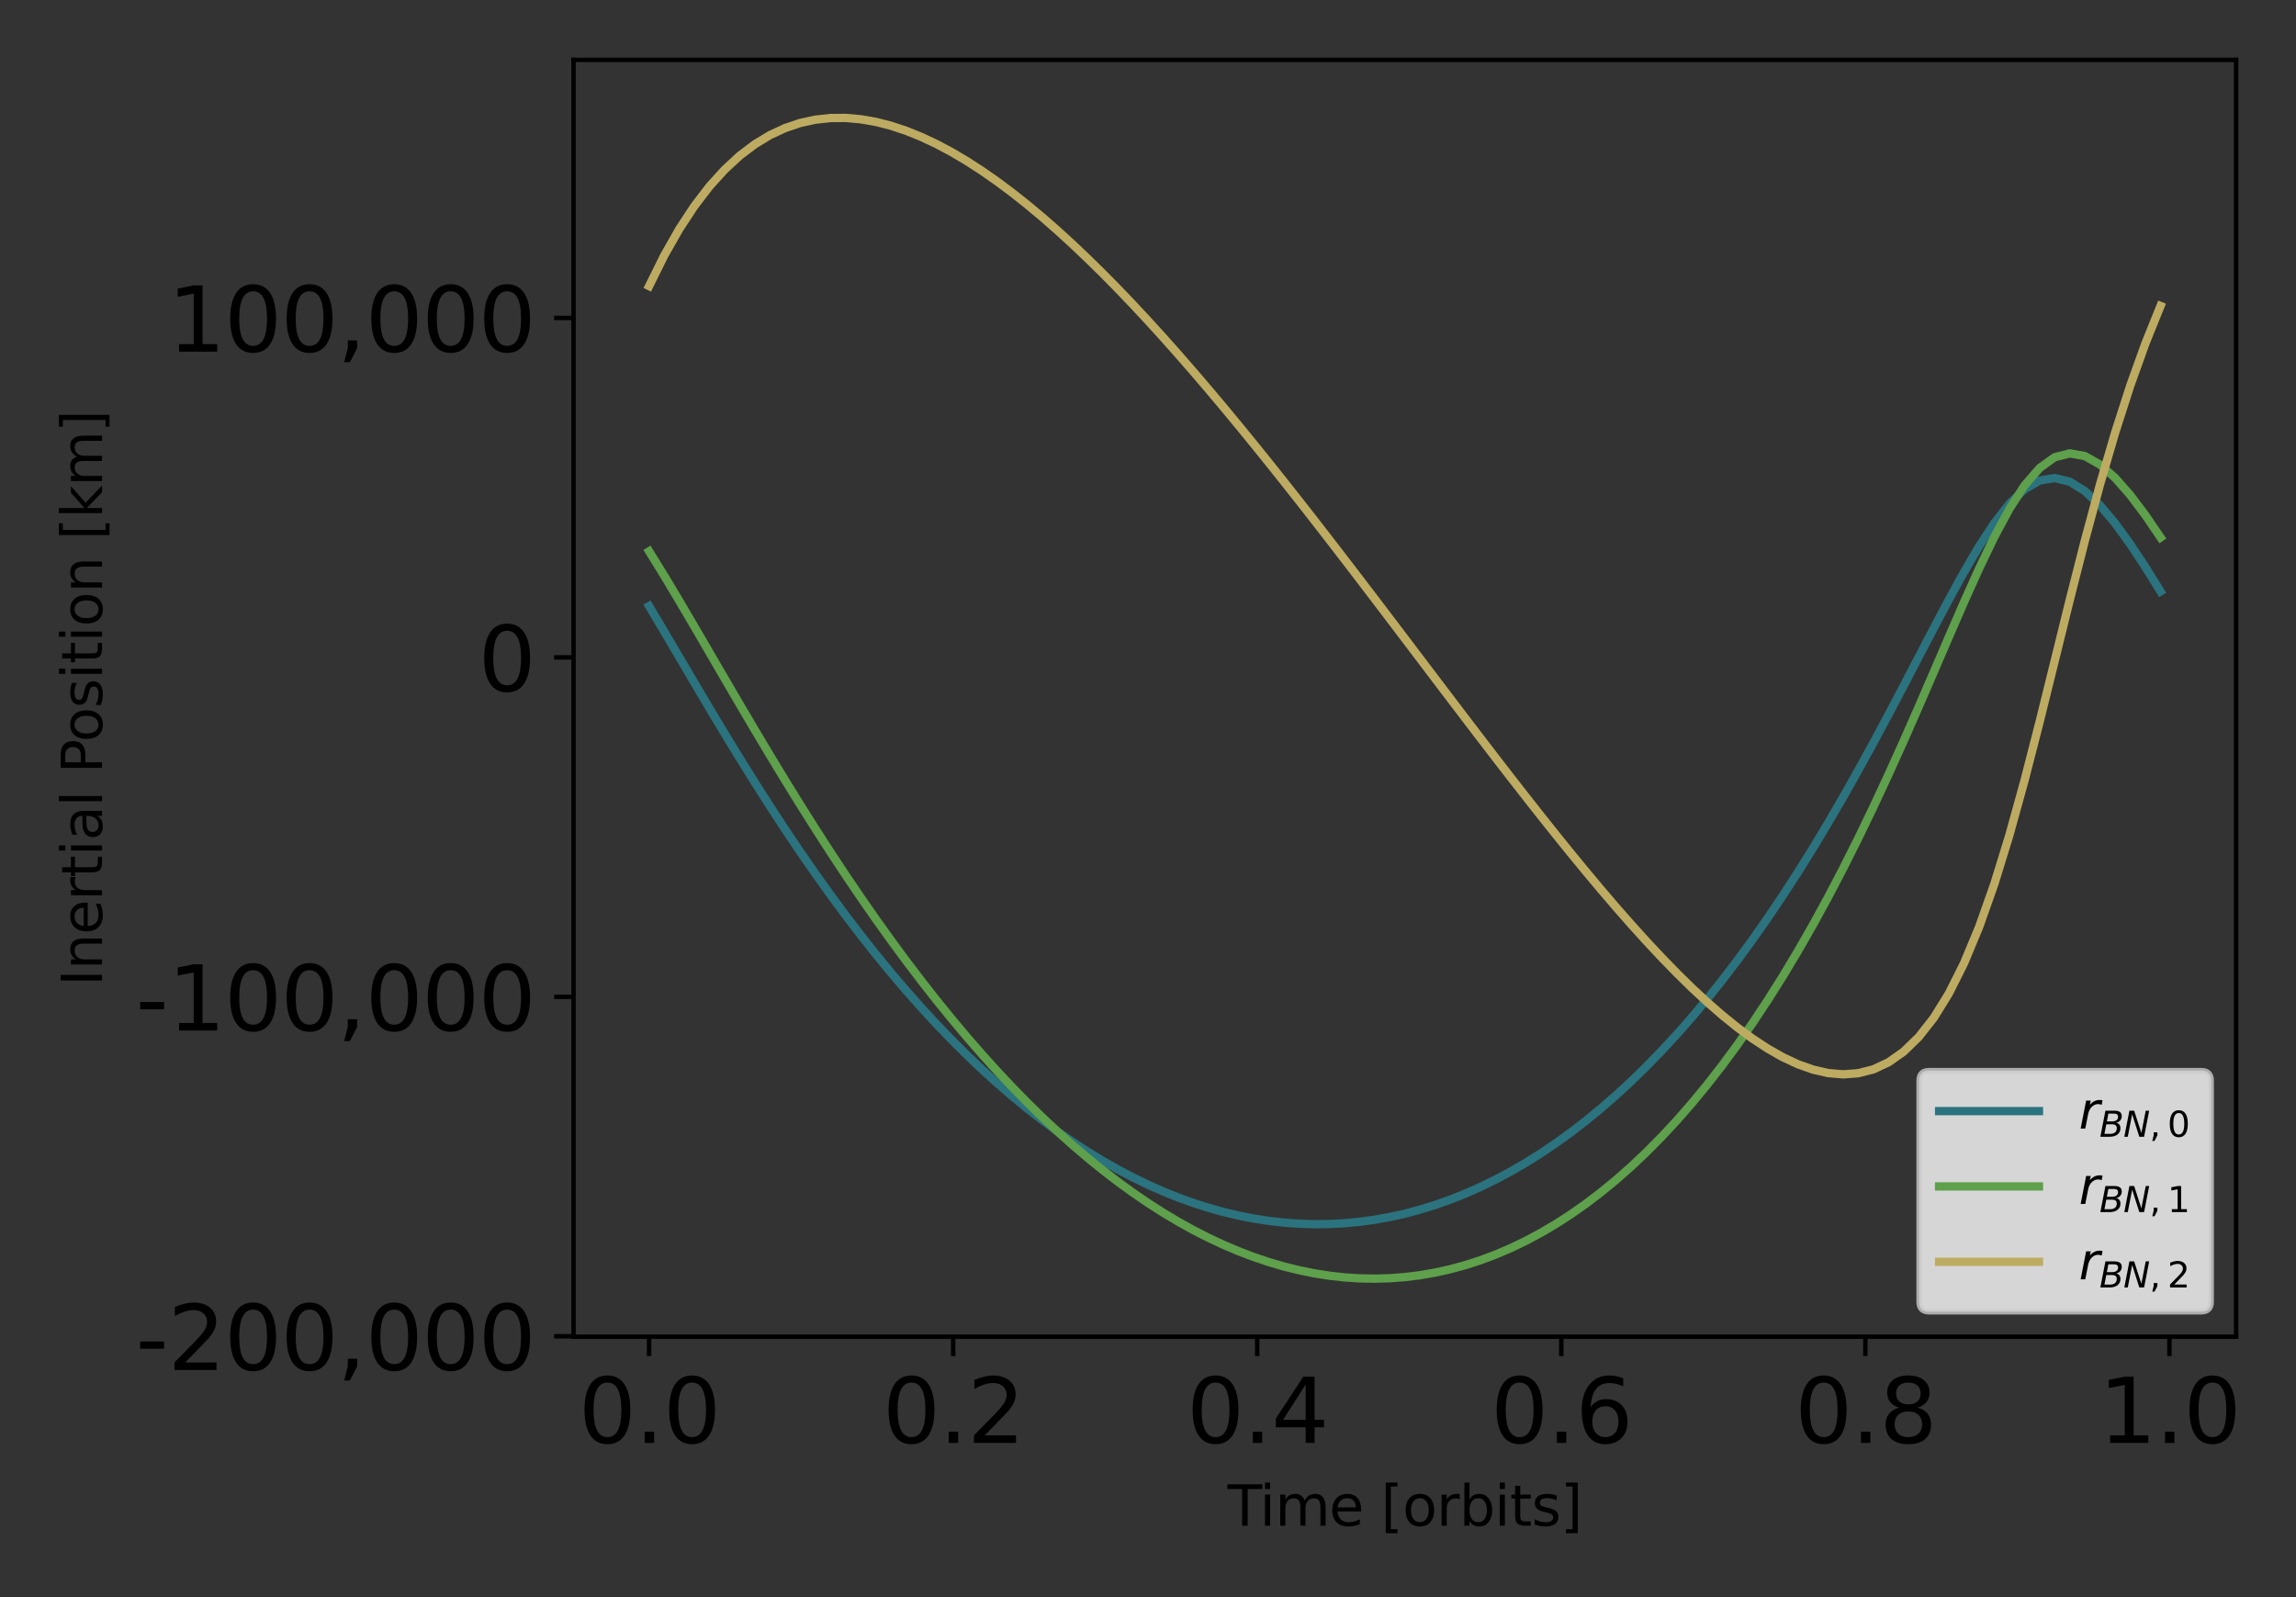 <?xml version="1.0" encoding="utf-8" standalone="no"?>
<!DOCTYPE svg PUBLIC "-//W3C//DTD SVG 1.1//EN"
  "http://www.w3.org/Graphics/SVG/1.1/DTD/svg11.dtd">
<svg xmlns:xlink="http://www.w3.org/1999/xlink" width="414pt" height="288pt" viewBox="0 0 414 288" xmlns="http://www.w3.org/2000/svg" version="1.1">
 <rect x="0" y="0" width="414" height="288" fill="#333333" stroke="none"/>
 <defs>
  <style type="text/css">*{stroke-linejoin: round; stroke-linecap: butt}</style>
 </defs>
 <g id="figure_1">
  <g id="patch_1">
   <path d="M 0 288 
L 414 288 
L 414 0 
L 0 0 
L 0 288 
z
" style="fill: none"/>
  </g>
  <g id="axes_1">
   <g id="patch_2">
    <path d="M 103.416 241.037 
L 403.2 241.037 
L 403.2 10.8 
L 103.416 10.8 
L 103.416 241.037 
z
" style="fill: none"/>
   </g>
   <g id="matplotlib.axis_1">
    <g id="xtick_1">
     <g id="line2d_1">
      <defs>
       <path id="mba7c7a1833" d="M 0 0 
L 0 3.5 
" style="stroke: #000000; stroke-width: 0.8"/>
      </defs>
      <g>
       <use xlink:href="#mba7c7a1833" x="117.042" y="241.037" style="stroke: #000000; stroke-width: 0.8"/>
      </g>
     </g>
     <g id="text_1">
      <!-- 0.0 -->
      <g transform="translate(104.32 260.194) scale(0.16 -0.16)">
       <defs>
        <path id="DejaVuSans-30" d="M 2034 4250 
Q 1547 4250 1301 3770 
Q 1056 3291 1056 2328 
Q 1056 1369 1301 889 
Q 1547 409 2034 409 
Q 2525 409 2770 889 
Q 3016 1369 3016 2328 
Q 3016 3291 2770 3770 
Q 2525 4250 2034 4250 
z
M 2034 4750 
Q 2819 4750 3233 4129 
Q 3647 3509 3647 2328 
Q 3647 1150 3233 529 
Q 2819 -91 2034 -91 
Q 1250 -91 836 529 
Q 422 1150 422 2328 
Q 422 3509 836 4129 
Q 1250 4750 2034 4750 
z
" transform="scale(0.016)"/>
        <path id="DejaVuSans-2e" d="M 684 794 
L 1344 794 
L 1344 0 
L 684 0 
L 684 794 
z
" transform="scale(0.016)"/>
       </defs>
       <use xlink:href="#DejaVuSans-30"/>
       <use xlink:href="#DejaVuSans-2e" transform="translate(63.623 0)"/>
       <use xlink:href="#DejaVuSans-30" transform="translate(95.41 0)"/>
      </g>
     </g>
    </g>
    <g id="xtick_2">
     <g id="line2d_2">
      <g>
       <use xlink:href="#mba7c7a1833" x="171.869" y="241.037" style="stroke: #000000; stroke-width: 0.8"/>
      </g>
     </g>
     <g id="text_2">
      <!-- 0.2 -->
      <g transform="translate(159.146 260.194) scale(0.16 -0.16)">
       <defs>
        <path id="DejaVuSans-32" d="M 1228 531 
L 3431 531 
L 3431 0 
L 469 0 
L 469 531 
Q 828 903 1448 1529 
Q 2069 2156 2228 2338 
Q 2531 2678 2651 2914 
Q 2772 3150 2772 3378 
Q 2772 3750 2511 3984 
Q 2250 4219 1831 4219 
Q 1534 4219 1204 4116 
Q 875 4013 500 3803 
L 500 4441 
Q 881 4594 1212 4672 
Q 1544 4750 1819 4750 
Q 2544 4750 2975 4387 
Q 3406 4025 3406 3419 
Q 3406 3131 3298 2873 
Q 3191 2616 2906 2266 
Q 2828 2175 2409 1742 
Q 1991 1309 1228 531 
z
" transform="scale(0.016)"/>
       </defs>
       <use xlink:href="#DejaVuSans-30"/>
       <use xlink:href="#DejaVuSans-2e" transform="translate(63.623 0)"/>
       <use xlink:href="#DejaVuSans-32" transform="translate(95.41 0)"/>
      </g>
     </g>
    </g>
    <g id="xtick_3">
     <g id="line2d_3">
      <g>
       <use xlink:href="#mba7c7a1833" x="226.696" y="241.037" style="stroke: #000000; stroke-width: 0.8"/>
      </g>
     </g>
     <g id="text_3">
      <!-- 0.4 -->
      <g transform="translate(213.973 260.194) scale(0.16 -0.16)">
       <defs>
        <path id="DejaVuSans-34" d="M 2419 4116 
L 825 1625 
L 2419 1625 
L 2419 4116 
z
M 2253 4666 
L 3047 4666 
L 3047 1625 
L 3713 1625 
L 3713 1100 
L 3047 1100 
L 3047 0 
L 2419 0 
L 2419 1100 
L 313 1100 
L 313 1709 
L 2253 4666 
z
" transform="scale(0.016)"/>
       </defs>
       <use xlink:href="#DejaVuSans-30"/>
       <use xlink:href="#DejaVuSans-2e" transform="translate(63.623 0)"/>
       <use xlink:href="#DejaVuSans-34" transform="translate(95.41 0)"/>
      </g>
     </g>
    </g>
    <g id="xtick_4">
     <g id="line2d_4">
      <g>
       <use xlink:href="#mba7c7a1833" x="281.522" y="241.037" style="stroke: #000000; stroke-width: 0.8"/>
      </g>
     </g>
     <g id="text_4">
      <!-- 0.6 -->
      <g transform="translate(268.8 260.194) scale(0.16 -0.16)">
       <defs>
        <path id="DejaVuSans-36" d="M 2113 2584 
Q 1688 2584 1439 2293 
Q 1191 2003 1191 1497 
Q 1191 994 1439 701 
Q 1688 409 2113 409 
Q 2538 409 2786 701 
Q 3034 994 3034 1497 
Q 3034 2003 2786 2293 
Q 2538 2584 2113 2584 
z
M 3366 4563 
L 3366 3988 
Q 3128 4100 2886 4159 
Q 2644 4219 2406 4219 
Q 1781 4219 1451 3797 
Q 1122 3375 1075 2522 
Q 1259 2794 1537 2939 
Q 1816 3084 2150 3084 
Q 2853 3084 3261 2657 
Q 3669 2231 3669 1497 
Q 3669 778 3244 343 
Q 2819 -91 2113 -91 
Q 1303 -91 875 529 
Q 447 1150 447 2328 
Q 447 3434 972 4092 
Q 1497 4750 2381 4750 
Q 2619 4750 2861 4703 
Q 3103 4656 3366 4563 
z
" transform="scale(0.016)"/>
       </defs>
       <use xlink:href="#DejaVuSans-30"/>
       <use xlink:href="#DejaVuSans-2e" transform="translate(63.623 0)"/>
       <use xlink:href="#DejaVuSans-36" transform="translate(95.41 0)"/>
      </g>
     </g>
    </g>
    <g id="xtick_5">
     <g id="line2d_5">
      <g>
       <use xlink:href="#mba7c7a1833" x="336.349" y="241.037" style="stroke: #000000; stroke-width: 0.8"/>
      </g>
     </g>
     <g id="text_5">
      <!-- 0.8 -->
      <g transform="translate(323.627 260.194) scale(0.16 -0.16)">
       <defs>
        <path id="DejaVuSans-38" d="M 2034 2216 
Q 1584 2216 1326 1975 
Q 1069 1734 1069 1313 
Q 1069 891 1326 650 
Q 1584 409 2034 409 
Q 2484 409 2743 651 
Q 3003 894 3003 1313 
Q 3003 1734 2745 1975 
Q 2488 2216 2034 2216 
z
M 1403 2484 
Q 997 2584 770 2862 
Q 544 3141 544 3541 
Q 544 4100 942 4425 
Q 1341 4750 2034 4750 
Q 2731 4750 3128 4425 
Q 3525 4100 3525 3541 
Q 3525 3141 3298 2862 
Q 3072 2584 2669 2484 
Q 3125 2378 3379 2068 
Q 3634 1759 3634 1313 
Q 3634 634 3220 271 
Q 2806 -91 2034 -91 
Q 1263 -91 848 271 
Q 434 634 434 1313 
Q 434 1759 690 2068 
Q 947 2378 1403 2484 
z
M 1172 3481 
Q 1172 3119 1398 2916 
Q 1625 2713 2034 2713 
Q 2441 2713 2670 2916 
Q 2900 3119 2900 3481 
Q 2900 3844 2670 4047 
Q 2441 4250 2034 4250 
Q 1625 4250 1398 4047 
Q 1172 3844 1172 3481 
z
" transform="scale(0.016)"/>
       </defs>
       <use xlink:href="#DejaVuSans-30"/>
       <use xlink:href="#DejaVuSans-2e" transform="translate(63.623 0)"/>
       <use xlink:href="#DejaVuSans-38" transform="translate(95.41 0)"/>
      </g>
     </g>
    </g>
    <g id="xtick_6">
     <g id="line2d_6">
      <g>
       <use xlink:href="#mba7c7a1833" x="391.176" y="241.037" style="stroke: #000000; stroke-width: 0.8"/>
      </g>
     </g>
     <g id="text_6">
      <!-- 1.0 -->
      <g transform="translate(378.453 260.194) scale(0.16 -0.16)">
       <defs>
        <path id="DejaVuSans-31" d="M 794 531 
L 1825 531 
L 1825 4091 
L 703 3866 
L 703 4441 
L 1819 4666 
L 2450 4666 
L 2450 531 
L 3481 531 
L 3481 0 
L 794 0 
L 794 531 
z
" transform="scale(0.016)"/>
       </defs>
       <use xlink:href="#DejaVuSans-31"/>
       <use xlink:href="#DejaVuSans-2e" transform="translate(63.623 0)"/>
       <use xlink:href="#DejaVuSans-30" transform="translate(95.41 0)"/>
      </g>
     </g>
    </g>
    <g id="text_7">
     <!-- Time [orbits] -->
     <g transform="translate(221.341 275.12) scale(0.1 -0.1)">
      <defs>
       <path id="DejaVuSans-54" d="M -19 4666 
L 3928 4666 
L 3928 4134 
L 2272 4134 
L 2272 0 
L 1638 0 
L 1638 4134 
L -19 4134 
L -19 4666 
z
" transform="scale(0.016)"/>
       <path id="DejaVuSans-69" d="M 603 3500 
L 1178 3500 
L 1178 0 
L 603 0 
L 603 3500 
z
M 603 4863 
L 1178 4863 
L 1178 4134 
L 603 4134 
L 603 4863 
z
" transform="scale(0.016)"/>
       <path id="DejaVuSans-6d" d="M 3328 2828 
Q 3544 3216 3844 3400 
Q 4144 3584 4550 3584 
Q 5097 3584 5394 3201 
Q 5691 2819 5691 2113 
L 5691 0 
L 5113 0 
L 5113 2094 
Q 5113 2597 4934 2840 
Q 4756 3084 4391 3084 
Q 3944 3084 3684 2787 
Q 3425 2491 3425 1978 
L 3425 0 
L 2847 0 
L 2847 2094 
Q 2847 2600 2669 2842 
Q 2491 3084 2119 3084 
Q 1678 3084 1418 2786 
Q 1159 2488 1159 1978 
L 1159 0 
L 581 0 
L 581 3500 
L 1159 3500 
L 1159 2956 
Q 1356 3278 1631 3431 
Q 1906 3584 2284 3584 
Q 2666 3584 2933 3390 
Q 3200 3197 3328 2828 
z
" transform="scale(0.016)"/>
       <path id="DejaVuSans-65" d="M 3597 1894 
L 3597 1613 
L 953 1613 
Q 991 1019 1311 708 
Q 1631 397 2203 397 
Q 2534 397 2845 478 
Q 3156 559 3463 722 
L 3463 178 
Q 3153 47 2828 -22 
Q 2503 -91 2169 -91 
Q 1331 -91 842 396 
Q 353 884 353 1716 
Q 353 2575 817 3079 
Q 1281 3584 2069 3584 
Q 2775 3584 3186 3129 
Q 3597 2675 3597 1894 
z
M 3022 2063 
Q 3016 2534 2758 2815 
Q 2500 3097 2075 3097 
Q 1594 3097 1305 2825 
Q 1016 2553 972 2059 
L 3022 2063 
z
" transform="scale(0.016)"/>
       <path id="DejaVuSans-20" transform="scale(0.016)"/>
       <path id="DejaVuSans-5b" d="M 550 4863 
L 1875 4863 
L 1875 4416 
L 1125 4416 
L 1125 -397 
L 1875 -397 
L 1875 -844 
L 550 -844 
L 550 4863 
z
" transform="scale(0.016)"/>
       <path id="DejaVuSans-6f" d="M 1959 3097 
Q 1497 3097 1228 2736 
Q 959 2375 959 1747 
Q 959 1119 1226 758 
Q 1494 397 1959 397 
Q 2419 397 2687 759 
Q 2956 1122 2956 1747 
Q 2956 2369 2687 2733 
Q 2419 3097 1959 3097 
z
M 1959 3584 
Q 2709 3584 3137 3096 
Q 3566 2609 3566 1747 
Q 3566 888 3137 398 
Q 2709 -91 1959 -91 
Q 1206 -91 779 398 
Q 353 888 353 1747 
Q 353 2609 779 3096 
Q 1206 3584 1959 3584 
z
" transform="scale(0.016)"/>
       <path id="DejaVuSans-72" d="M 2631 2963 
Q 2534 3019 2420 3045 
Q 2306 3072 2169 3072 
Q 1681 3072 1420 2755 
Q 1159 2438 1159 1844 
L 1159 0 
L 581 0 
L 581 3500 
L 1159 3500 
L 1159 2956 
Q 1341 3275 1631 3429 
Q 1922 3584 2338 3584 
Q 2397 3584 2469 3576 
Q 2541 3569 2628 3553 
L 2631 2963 
z
" transform="scale(0.016)"/>
       <path id="DejaVuSans-62" d="M 3116 1747 
Q 3116 2381 2855 2742 
Q 2594 3103 2138 3103 
Q 1681 3103 1420 2742 
Q 1159 2381 1159 1747 
Q 1159 1113 1420 752 
Q 1681 391 2138 391 
Q 2594 391 2855 752 
Q 3116 1113 3116 1747 
z
M 1159 2969 
Q 1341 3281 1617 3432 
Q 1894 3584 2278 3584 
Q 2916 3584 3314 3078 
Q 3713 2572 3713 1747 
Q 3713 922 3314 415 
Q 2916 -91 2278 -91 
Q 1894 -91 1617 61 
Q 1341 213 1159 525 
L 1159 0 
L 581 0 
L 581 4863 
L 1159 4863 
L 1159 2969 
z
" transform="scale(0.016)"/>
       <path id="DejaVuSans-74" d="M 1172 4494 
L 1172 3500 
L 2356 3500 
L 2356 3053 
L 1172 3053 
L 1172 1153 
Q 1172 725 1289 603 
Q 1406 481 1766 481 
L 2356 481 
L 2356 0 
L 1766 0 
Q 1100 0 847 248 
Q 594 497 594 1153 
L 594 3053 
L 172 3053 
L 172 3500 
L 594 3500 
L 594 4494 
L 1172 4494 
z
" transform="scale(0.016)"/>
       <path id="DejaVuSans-73" d="M 2834 3397 
L 2834 2853 
Q 2591 2978 2328 3040 
Q 2066 3103 1784 3103 
Q 1356 3103 1142 2972 
Q 928 2841 928 2578 
Q 928 2378 1081 2264 
Q 1234 2150 1697 2047 
L 1894 2003 
Q 2506 1872 2764 1633 
Q 3022 1394 3022 966 
Q 3022 478 2636 193 
Q 2250 -91 1575 -91 
Q 1294 -91 989 -36 
Q 684 19 347 128 
L 347 722 
Q 666 556 975 473 
Q 1284 391 1588 391 
Q 1994 391 2212 530 
Q 2431 669 2431 922 
Q 2431 1156 2273 1281 
Q 2116 1406 1581 1522 
L 1381 1569 
Q 847 1681 609 1914 
Q 372 2147 372 2553 
Q 372 3047 722 3315 
Q 1072 3584 1716 3584 
Q 2034 3584 2315 3537 
Q 2597 3491 2834 3397 
z
" transform="scale(0.016)"/>
       <path id="DejaVuSans-5d" d="M 1947 4863 
L 1947 -844 
L 622 -844 
L 622 -397 
L 1369 -397 
L 1369 4416 
L 622 4416 
L 622 4863 
L 1947 4863 
z
" transform="scale(0.016)"/>
      </defs>
      <use xlink:href="#DejaVuSans-54"/>
      <use xlink:href="#DejaVuSans-69" transform="translate(57.959 0)"/>
      <use xlink:href="#DejaVuSans-6d" transform="translate(85.742 0)"/>
      <use xlink:href="#DejaVuSans-65" transform="translate(183.154 0)"/>
      <use xlink:href="#DejaVuSans-20" transform="translate(244.678 0)"/>
      <use xlink:href="#DejaVuSans-5b" transform="translate(276.465 0)"/>
      <use xlink:href="#DejaVuSans-6f" transform="translate(315.479 0)"/>
      <use xlink:href="#DejaVuSans-72" transform="translate(376.66 0)"/>
      <use xlink:href="#DejaVuSans-62" transform="translate(417.773 0)"/>
      <use xlink:href="#DejaVuSans-69" transform="translate(481.25 0)"/>
      <use xlink:href="#DejaVuSans-74" transform="translate(509.033 0)"/>
      <use xlink:href="#DejaVuSans-73" transform="translate(548.242 0)"/>
      <use xlink:href="#DejaVuSans-5d" transform="translate(600.342 0)"/>
     </g>
    </g>
   </g>
   <g id="matplotlib.axis_2">
    <g id="ytick_1">
     <g id="line2d_7">
      <defs>
       <path id="m469104a976" d="M 0 0 
L -3.5 0 
" style="stroke: #000000; stroke-width: 0.8"/>
      </defs>
      <g>
       <use xlink:href="#m469104a976" x="103.416" y="240.962" style="stroke: #000000; stroke-width: 0.8"/>
      </g>
     </g>
     <g id="text_8">
      <!-- -200,000 -->
      <g transform="translate(24.478 247.04) scale(0.16 -0.16)">
       <defs>
        <path id="DejaVuSans-2d" d="M 313 2009 
L 1997 2009 
L 1997 1497 
L 313 1497 
L 313 2009 
z
" transform="scale(0.016)"/>
        <path id="DejaVuSans-2c" d="M 750 794 
L 1409 794 
L 1409 256 
L 897 -744 
L 494 -744 
L 750 256 
L 750 794 
z
" transform="scale(0.016)"/>
       </defs>
       <use xlink:href="#DejaVuSans-2d"/>
       <use xlink:href="#DejaVuSans-32" transform="translate(36.084 0)"/>
       <use xlink:href="#DejaVuSans-30" transform="translate(99.707 0)"/>
       <use xlink:href="#DejaVuSans-30" transform="translate(163.33 0)"/>
       <use xlink:href="#DejaVuSans-2c" transform="translate(226.953 0)"/>
       <use xlink:href="#DejaVuSans-30" transform="translate(258.74 0)"/>
       <use xlink:href="#DejaVuSans-30" transform="translate(322.363 0)"/>
       <use xlink:href="#DejaVuSans-30" transform="translate(385.986 0)"/>
      </g>
     </g>
    </g>
    <g id="ytick_2">
     <g id="line2d_8">
      <g>
       <use xlink:href="#m469104a976" x="103.416" y="179.753" style="stroke: #000000; stroke-width: 0.8"/>
      </g>
     </g>
     <g id="text_9">
      <!-- -100,000 -->
      <g transform="translate(24.478 185.831) scale(0.16 -0.16)">
       <use xlink:href="#DejaVuSans-2d"/>
       <use xlink:href="#DejaVuSans-31" transform="translate(36.084 0)"/>
       <use xlink:href="#DejaVuSans-30" transform="translate(99.707 0)"/>
       <use xlink:href="#DejaVuSans-30" transform="translate(163.33 0)"/>
       <use xlink:href="#DejaVuSans-2c" transform="translate(226.953 0)"/>
       <use xlink:href="#DejaVuSans-30" transform="translate(258.74 0)"/>
       <use xlink:href="#DejaVuSans-30" transform="translate(322.363 0)"/>
       <use xlink:href="#DejaVuSans-30" transform="translate(385.986 0)"/>
      </g>
     </g>
    </g>
    <g id="ytick_3">
     <g id="line2d_9">
      <g>
       <use xlink:href="#m469104a976" x="103.416" y="118.543" style="stroke: #000000; stroke-width: 0.8"/>
      </g>
     </g>
     <g id="text_10">
      <!-- 0 -->
      <g transform="translate(86.236 124.622) scale(0.16 -0.16)">
       <use xlink:href="#DejaVuSans-30"/>
      </g>
     </g>
    </g>
    <g id="ytick_4">
     <g id="line2d_10">
      <g>
       <use xlink:href="#m469104a976" x="103.416" y="57.334" style="stroke: #000000; stroke-width: 0.8"/>
      </g>
     </g>
     <g id="text_11">
      <!-- 100,000 -->
      <g transform="translate(30.251 63.413) scale(0.16 -0.16)">
       <use xlink:href="#DejaVuSans-31"/>
       <use xlink:href="#DejaVuSans-30" transform="translate(63.623 0)"/>
       <use xlink:href="#DejaVuSans-30" transform="translate(127.246 0)"/>
       <use xlink:href="#DejaVuSans-2c" transform="translate(190.869 0)"/>
       <use xlink:href="#DejaVuSans-30" transform="translate(222.656 0)"/>
       <use xlink:href="#DejaVuSans-30" transform="translate(286.279 0)"/>
       <use xlink:href="#DejaVuSans-30" transform="translate(349.902 0)"/>
      </g>
     </g>
    </g>
    <g id="text_12">
     <!-- Inertial Position [km] -->
     <g transform="translate(18.398 177.806) rotate(-90) scale(0.1 -0.1)">
      <defs>
       <path id="DejaVuSans-49" d="M 628 4666 
L 1259 4666 
L 1259 0 
L 628 0 
L 628 4666 
z
" transform="scale(0.016)"/>
       <path id="DejaVuSans-6e" d="M 3513 2113 
L 3513 0 
L 2938 0 
L 2938 2094 
Q 2938 2591 2744 2837 
Q 2550 3084 2163 3084 
Q 1697 3084 1428 2787 
Q 1159 2491 1159 1978 
L 1159 0 
L 581 0 
L 581 3500 
L 1159 3500 
L 1159 2956 
Q 1366 3272 1645 3428 
Q 1925 3584 2291 3584 
Q 2894 3584 3203 3211 
Q 3513 2838 3513 2113 
z
" transform="scale(0.016)"/>
       <path id="DejaVuSans-61" d="M 2194 1759 
Q 1497 1759 1228 1600 
Q 959 1441 959 1056 
Q 959 750 1161 570 
Q 1363 391 1709 391 
Q 2188 391 2477 730 
Q 2766 1069 2766 1631 
L 2766 1759 
L 2194 1759 
z
M 3341 1997 
L 3341 0 
L 2766 0 
L 2766 531 
Q 2569 213 2275 61 
Q 1981 -91 1556 -91 
Q 1019 -91 701 211 
Q 384 513 384 1019 
Q 384 1609 779 1909 
Q 1175 2209 1959 2209 
L 2766 2209 
L 2766 2266 
Q 2766 2663 2505 2880 
Q 2244 3097 1772 3097 
Q 1472 3097 1187 3025 
Q 903 2953 641 2809 
L 641 3341 
Q 956 3463 1253 3523 
Q 1550 3584 1831 3584 
Q 2591 3584 2966 3190 
Q 3341 2797 3341 1997 
z
" transform="scale(0.016)"/>
       <path id="DejaVuSans-6c" d="M 603 4863 
L 1178 4863 
L 1178 0 
L 603 0 
L 603 4863 
z
" transform="scale(0.016)"/>
       <path id="DejaVuSans-50" d="M 1259 4147 
L 1259 2394 
L 2053 2394 
Q 2494 2394 2734 2622 
Q 2975 2850 2975 3272 
Q 2975 3691 2734 3919 
Q 2494 4147 2053 4147 
L 1259 4147 
z
M 628 4666 
L 2053 4666 
Q 2838 4666 3239 4311 
Q 3641 3956 3641 3272 
Q 3641 2581 3239 2228 
Q 2838 1875 2053 1875 
L 1259 1875 
L 1259 0 
L 628 0 
L 628 4666 
z
" transform="scale(0.016)"/>
       <path id="DejaVuSans-6b" d="M 581 4863 
L 1159 4863 
L 1159 1991 
L 2875 3500 
L 3609 3500 
L 1753 1863 
L 3688 0 
L 2938 0 
L 1159 1709 
L 1159 0 
L 581 0 
L 581 4863 
z
" transform="scale(0.016)"/>
      </defs>
      <use xlink:href="#DejaVuSans-49"/>
      <use xlink:href="#DejaVuSans-6e" transform="translate(29.492 0)"/>
      <use xlink:href="#DejaVuSans-65" transform="translate(92.871 0)"/>
      <use xlink:href="#DejaVuSans-72" transform="translate(154.395 0)"/>
      <use xlink:href="#DejaVuSans-74" transform="translate(195.508 0)"/>
      <use xlink:href="#DejaVuSans-69" transform="translate(234.717 0)"/>
      <use xlink:href="#DejaVuSans-61" transform="translate(262.5 0)"/>
      <use xlink:href="#DejaVuSans-6c" transform="translate(323.779 0)"/>
      <use xlink:href="#DejaVuSans-20" transform="translate(351.562 0)"/>
      <use xlink:href="#DejaVuSans-50" transform="translate(383.35 0)"/>
      <use xlink:href="#DejaVuSans-6f" transform="translate(440.027 0)"/>
      <use xlink:href="#DejaVuSans-73" transform="translate(501.209 0)"/>
      <use xlink:href="#DejaVuSans-69" transform="translate(553.309 0)"/>
      <use xlink:href="#DejaVuSans-74" transform="translate(581.092 0)"/>
      <use xlink:href="#DejaVuSans-69" transform="translate(620.301 0)"/>
      <use xlink:href="#DejaVuSans-6f" transform="translate(648.084 0)"/>
      <use xlink:href="#DejaVuSans-6e" transform="translate(709.266 0)"/>
      <use xlink:href="#DejaVuSans-20" transform="translate(772.645 0)"/>
      <use xlink:href="#DejaVuSans-5b" transform="translate(804.432 0)"/>
      <use xlink:href="#DejaVuSans-6b" transform="translate(843.445 0)"/>
      <use xlink:href="#DejaVuSans-6d" transform="translate(901.355 0)"/>
      <use xlink:href="#DejaVuSans-5d" transform="translate(998.768 0)"/>
     </g>
    </g>
   </g>
   <g id="line2d_11">
    <path d="M 117.042 109.299 
L 119.767 113.883 
L 122.493 118.514 
L 125.218 123.146 
L 127.943 127.745 
L 130.669 132.286 
L 133.394 136.75 
L 136.119 141.123 
L 138.845 145.396 
L 141.57 149.56 
L 144.295 153.611 
L 147.021 157.545 
L 149.746 161.359 
L 152.471 165.051 
L 155.197 168.621 
L 157.922 172.068 
L 160.647 175.392 
L 163.373 178.594 
L 166.098 181.672 
L 168.823 184.63 
L 171.548 187.465 
L 174.274 190.181 
L 176.999 192.776 
L 179.724 195.253 
L 182.45 197.611 
L 185.175 199.852 
L 187.9 201.976 
L 190.626 203.984 
L 193.351 205.876 
L 196.076 207.653 
L 198.802 209.316 
L 201.527 210.865 
L 204.252 212.301 
L 206.977 213.624 
L 209.703 214.833 
L 212.428 215.931 
L 215.153 216.915 
L 217.879 217.788 
L 220.604 218.549 
L 223.329 219.197 
L 226.055 219.733 
L 228.78 220.157 
L 231.505 220.468 
L 234.231 220.666 
L 236.956 220.751 
L 239.681 220.723 
L 242.407 220.58 
L 245.132 220.323 
L 247.857 219.95 
L 250.583 219.461 
L 253.308 218.855 
L 256.033 218.132 
L 258.758 217.29 
L 261.484 216.328 
L 264.209 215.245 
L 266.934 214.04 
L 269.66 212.711 
L 272.385 211.257 
L 275.11 209.677 
L 277.836 207.969 
L 280.561 206.131 
L 283.286 204.161 
L 286.012 202.058 
L 288.737 199.819 
L 291.462 197.442 
L 294.188 194.926 
L 296.913 192.267 
L 299.638 189.463 
L 302.363 186.512 
L 305.089 183.411 
L 307.814 180.158 
L 310.539 176.751 
L 313.265 173.186 
L 315.99 169.463 
L 318.715 165.579 
L 321.441 161.534 
L 324.166 157.326 
L 326.891 152.957 
L 329.617 148.428 
L 332.342 143.745 
L 335.067 138.915 
L 337.793 133.95 
L 340.518 128.868 
L 343.243 123.697 
L 345.968 118.473 
L 348.694 113.253 
L 351.419 108.11 
L 354.144 103.148 
L 356.87 98.5 
L 359.595 94.335 
L 362.32 90.846 
L 365.046 88.23 
L 367.771 86.651 
L 370.496 86.201 
L 373.222 86.873 
L 375.947 88.568 
L 378.672 91.13 
L 381.397 94.379 
L 384.123 98.143 
L 386.848 102.273 
L 389.573 106.65 
" clip-path="url(#p7f7eb6a9be)" style="fill: none; stroke: #2b737e; stroke-width: 1.5; stroke-linecap: square"/>
   </g>
   <g id="line2d_12">
    <path d="M 117.042 99.416 
L 119.767 103.82 
L 122.493 108.37 
L 125.218 113.006 
L 127.943 117.684 
L 130.669 122.368 
L 133.394 127.03 
L 136.119 131.651 
L 138.845 136.214 
L 141.57 140.705 
L 144.295 145.115 
L 147.021 149.437 
L 149.746 153.664 
L 152.471 157.791 
L 155.197 161.815 
L 157.922 165.732 
L 160.647 169.542 
L 163.373 173.241 
L 166.098 176.828 
L 168.823 180.304 
L 171.548 183.665 
L 174.274 186.913 
L 176.999 190.047 
L 179.724 193.066 
L 182.45 195.971 
L 185.175 198.76 
L 187.9 201.434 
L 190.626 203.992 
L 193.351 206.435 
L 196.076 208.762 
L 198.802 210.974 
L 201.527 213.07 
L 204.252 215.049 
L 206.977 216.912 
L 209.703 218.658 
L 212.428 220.288 
L 215.153 221.8 
L 217.879 223.194 
L 220.604 224.47 
L 223.329 225.627 
L 226.055 226.664 
L 228.78 227.582 
L 231.505 228.379 
L 234.231 229.054 
L 236.956 229.607 
L 239.681 230.036 
L 242.407 230.341 
L 245.132 230.519 
L 247.857 230.572 
L 250.583 230.495 
L 253.308 230.29 
L 256.033 229.953 
L 258.758 229.483 
L 261.484 228.878 
L 264.209 228.137 
L 266.934 227.258 
L 269.66 226.238 
L 272.385 225.075 
L 275.11 223.767 
L 277.836 222.311 
L 280.561 220.704 
L 283.286 218.944 
L 286.012 217.027 
L 288.737 214.95 
L 291.462 212.709 
L 294.188 210.301 
L 296.913 207.723 
L 299.638 204.969 
L 302.363 202.036 
L 305.089 198.919 
L 307.814 195.613 
L 310.539 192.114 
L 313.265 188.417 
L 315.99 184.517 
L 318.715 180.408 
L 321.441 176.087 
L 324.166 171.548 
L 326.891 166.789 
L 329.617 161.806 
L 332.342 156.599 
L 335.067 151.171 
L 337.793 145.525 
L 340.518 139.675 
L 343.243 133.64 
L 345.968 127.451 
L 348.694 121.156 
L 351.419 114.826 
L 354.144 108.563 
L 356.87 102.505 
L 359.595 96.835 
L 362.32 91.773 
L 365.046 87.555 
L 367.771 84.398 
L 370.496 82.449 
L 373.222 81.752 
L 375.947 82.245 
L 378.672 83.785 
L 381.397 86.194 
L 384.123 89.292 
L 386.848 92.914 
L 389.573 96.924 
" clip-path="url(#p7f7eb6a9be)" style="fill: none; stroke: #5ea04b; stroke-width: 1.5; stroke-linecap: square"/>
   </g>
   <g id="line2d_13">
    <path d="M 117.042 51.586 
L 119.767 46.083 
L 122.493 41.288 
L 125.218 37.143 
L 127.943 33.592 
L 130.669 30.583 
L 133.394 28.068 
L 136.119 26.006 
L 138.845 24.359 
L 141.57 23.092 
L 144.295 22.175 
L 147.021 21.581 
L 149.746 21.285 
L 152.471 21.265 
L 155.197 21.502 
L 157.922 21.977 
L 160.647 22.673 
L 163.373 23.577 
L 166.098 24.675 
L 168.823 25.954 
L 171.548 27.403 
L 174.274 29.012 
L 176.999 30.77 
L 179.724 32.669 
L 182.45 34.7 
L 185.175 36.856 
L 187.9 39.129 
L 190.626 41.513 
L 193.351 44.002 
L 196.076 46.588 
L 198.802 49.266 
L 201.527 52.032 
L 204.252 54.879 
L 206.977 57.804 
L 209.703 60.8 
L 212.428 63.863 
L 215.153 66.99 
L 217.879 70.176 
L 220.604 73.416 
L 223.329 76.707 
L 226.055 80.045 
L 228.78 83.425 
L 231.505 86.844 
L 234.231 90.298 
L 236.956 93.784 
L 239.681 97.297 
L 242.407 100.834 
L 245.132 104.391 
L 247.857 107.964 
L 250.583 111.549 
L 253.308 115.142 
L 256.033 118.739 
L 258.758 122.335 
L 261.484 125.927 
L 264.209 129.51 
L 266.934 133.08 
L 269.66 136.63 
L 272.385 140.156 
L 275.11 143.653 
L 277.836 147.114 
L 280.561 150.534 
L 283.286 153.906 
L 286.012 157.223 
L 288.737 160.476 
L 291.462 163.659 
L 294.188 166.761 
L 296.913 169.774 
L 299.638 172.685 
L 302.363 175.485 
L 305.089 178.159 
L 307.814 180.693 
L 310.539 183.07 
L 313.265 185.274 
L 315.99 187.283 
L 318.715 189.076 
L 321.441 190.625 
L 324.166 191.902 
L 326.891 192.872 
L 329.617 193.498 
L 332.342 193.735 
L 335.067 193.532 
L 337.793 192.83 
L 340.518 191.56 
L 343.243 189.647 
L 345.968 187.002 
L 348.694 183.528 
L 351.419 179.125 
L 354.144 173.69 
L 356.87 167.142 
L 359.595 159.434 
L 362.32 150.595 
L 365.046 140.753 
L 367.771 130.155 
L 370.496 119.146 
L 373.222 108.114 
L 375.947 97.413 
L 378.672 87.315 
L 381.397 77.991 
L 384.123 69.522 
L 386.848 61.926 
L 389.573 55.177 
" clip-path="url(#p7f7eb6a9be)" style="fill: none; stroke: #bdab62; stroke-width: 1.5; stroke-linecap: square"/>
   </g>
   <g id="patch_3">
    <path d="M 103.416 241.037 
L 103.416 10.8 
" style="fill: none; stroke: #000000; stroke-width: 0.8; stroke-linejoin: miter; stroke-linecap: square"/>
   </g>
   <g id="patch_4">
    <path d="M 403.2 241.037 
L 403.2 10.8 
" style="fill: none; stroke: #000000; stroke-width: 0.8; stroke-linejoin: miter; stroke-linecap: square"/>
   </g>
   <g id="patch_5">
    <path d="M 103.416 241.037 
L 403.2 241.037 
" style="fill: none; stroke: #000000; stroke-width: 0.8; stroke-linejoin: miter; stroke-linecap: square"/>
   </g>
   <g id="patch_6">
    <path d="M 103.416 10.8 
L 403.2 10.8 
" style="fill: none; stroke: #000000; stroke-width: 0.8; stroke-linejoin: miter; stroke-linecap: square"/>
   </g>
   <g id="legend_1">
    <g id="patch_7">
     <path d="M 347.85 236.537 
L 396.9 236.537 
Q 398.7 236.537 398.7 234.737 
L 398.7 194.871 
Q 398.7 193.071 396.9 193.071 
L 347.85 193.071 
Q 346.05 193.071 346.05 194.871 
L 346.05 234.737 
Q 346.05 236.537 347.85 236.537 
z
" style="fill: #ffffff; opacity: 0.8; stroke: #cccccc; stroke-linejoin: miter"/>
    </g>
    <g id="line2d_14">
     <path d="M 349.65 200.36 
L 358.65 200.36 
L 367.65 200.36 
" style="fill: none; stroke: #2b737e; stroke-width: 1.5; stroke-linecap: square"/>
    </g>
    <g id="text_13">
     <!-- $r_{BN,0}$ -->
     <g transform="translate(374.85 203.51) scale(0.09 -0.09)">
      <defs>
       <path id="DejaVuSans-Oblique-72" d="M 2853 2969 
Q 2766 3016 2653 3041 
Q 2541 3066 2413 3066 
Q 1953 3066 1609 2717 
Q 1266 2369 1153 1784 
L 800 0 
L 225 0 
L 909 3500 
L 1484 3500 
L 1375 2956 
Q 1603 3259 1920 3421 
Q 2238 3584 2597 3584 
Q 2691 3584 2781 3573 
Q 2872 3563 2963 3538 
L 2853 2969 
z
" transform="scale(0.016)"/>
       <path id="DejaVuSans-Oblique-42" d="M 1081 4666 
L 2694 4666 
Q 3350 4666 3675 4422 
Q 4000 4178 4000 3688 
Q 4000 3238 3720 2911 
Q 3441 2584 2988 2516 
Q 3375 2428 3569 2181 
Q 3763 1934 3763 1522 
Q 3763 819 3242 409 
Q 2722 0 1819 0 
L 172 0 
L 1081 4666 
z
M 1234 2228 
L 903 519 
L 1919 519 
Q 2491 519 2800 781 
Q 3109 1044 3109 1522 
Q 3109 1891 2904 2059 
Q 2700 2228 2247 2228 
L 1234 2228 
z
M 1606 4147 
L 1331 2741 
L 2272 2741 
Q 2775 2741 3058 2959 
Q 3341 3178 3341 3566 
Q 3341 3869 3150 4008 
Q 2959 4147 2541 4147 
L 1606 4147 
z
" transform="scale(0.016)"/>
       <path id="DejaVuSans-Oblique-4e" d="M 1081 4666 
L 1931 4666 
L 3219 666 
L 4000 4666 
L 4616 4666 
L 3706 0 
L 2853 0 
L 1569 4025 
L 788 0 
L 172 0 
L 1081 4666 
z
" transform="scale(0.016)"/>
      </defs>
      <use xlink:href="#DejaVuSans-Oblique-72"/>
      <use xlink:href="#DejaVuSans-Oblique-42" transform="translate(41.113 -16.406) scale(0.7)"/>
      <use xlink:href="#DejaVuSans-Oblique-4e" transform="translate(89.136 -16.406) scale(0.7)"/>
      <use xlink:href="#DejaVuSans-2c" transform="translate(141.499 -16.406) scale(0.7)"/>
      <use xlink:href="#DejaVuSans-30" transform="translate(177.388 -16.406) scale(0.7)"/>
     </g>
    </g>
    <g id="line2d_15">
     <path d="M 349.65 213.948 
L 358.65 213.948 
L 367.65 213.948 
" style="fill: none; stroke: #5ea04b; stroke-width: 1.5; stroke-linecap: square"/>
    </g>
    <g id="text_14">
     <!-- $r_{BN,1}$ -->
     <g transform="translate(374.85 217.098) scale(0.09 -0.09)">
      <use xlink:href="#DejaVuSans-Oblique-72"/>
      <use xlink:href="#DejaVuSans-Oblique-42" transform="translate(41.113 -16.406) scale(0.7)"/>
      <use xlink:href="#DejaVuSans-Oblique-4e" transform="translate(89.136 -16.406) scale(0.7)"/>
      <use xlink:href="#DejaVuSans-2c" transform="translate(141.499 -16.406) scale(0.7)"/>
      <use xlink:href="#DejaVuSans-31" transform="translate(177.388 -16.406) scale(0.7)"/>
     </g>
    </g>
    <g id="line2d_16">
     <path d="M 349.65 227.537 
L 358.65 227.537 
L 367.65 227.537 
" style="fill: none; stroke: #bdab62; stroke-width: 1.5; stroke-linecap: square"/>
    </g>
    <g id="text_15">
     <!-- $r_{BN,2}$ -->
     <g transform="translate(374.85 230.687) scale(0.09 -0.09)">
      <use xlink:href="#DejaVuSans-Oblique-72"/>
      <use xlink:href="#DejaVuSans-Oblique-42" transform="translate(41.113 -16.406) scale(0.7)"/>
      <use xlink:href="#DejaVuSans-Oblique-4e" transform="translate(89.136 -16.406) scale(0.7)"/>
      <use xlink:href="#DejaVuSans-2c" transform="translate(141.499 -16.406) scale(0.7)"/>
      <use xlink:href="#DejaVuSans-32" transform="translate(177.388 -16.406) scale(0.7)"/>
     </g>
    </g>
   </g>
  </g>
 </g>
 <defs>
  <clipPath id="p7f7eb6a9be">
   <rect x="103.416" y="10.8" width="299.784" height="230.237"/>
  </clipPath>
 </defs>
</svg>
